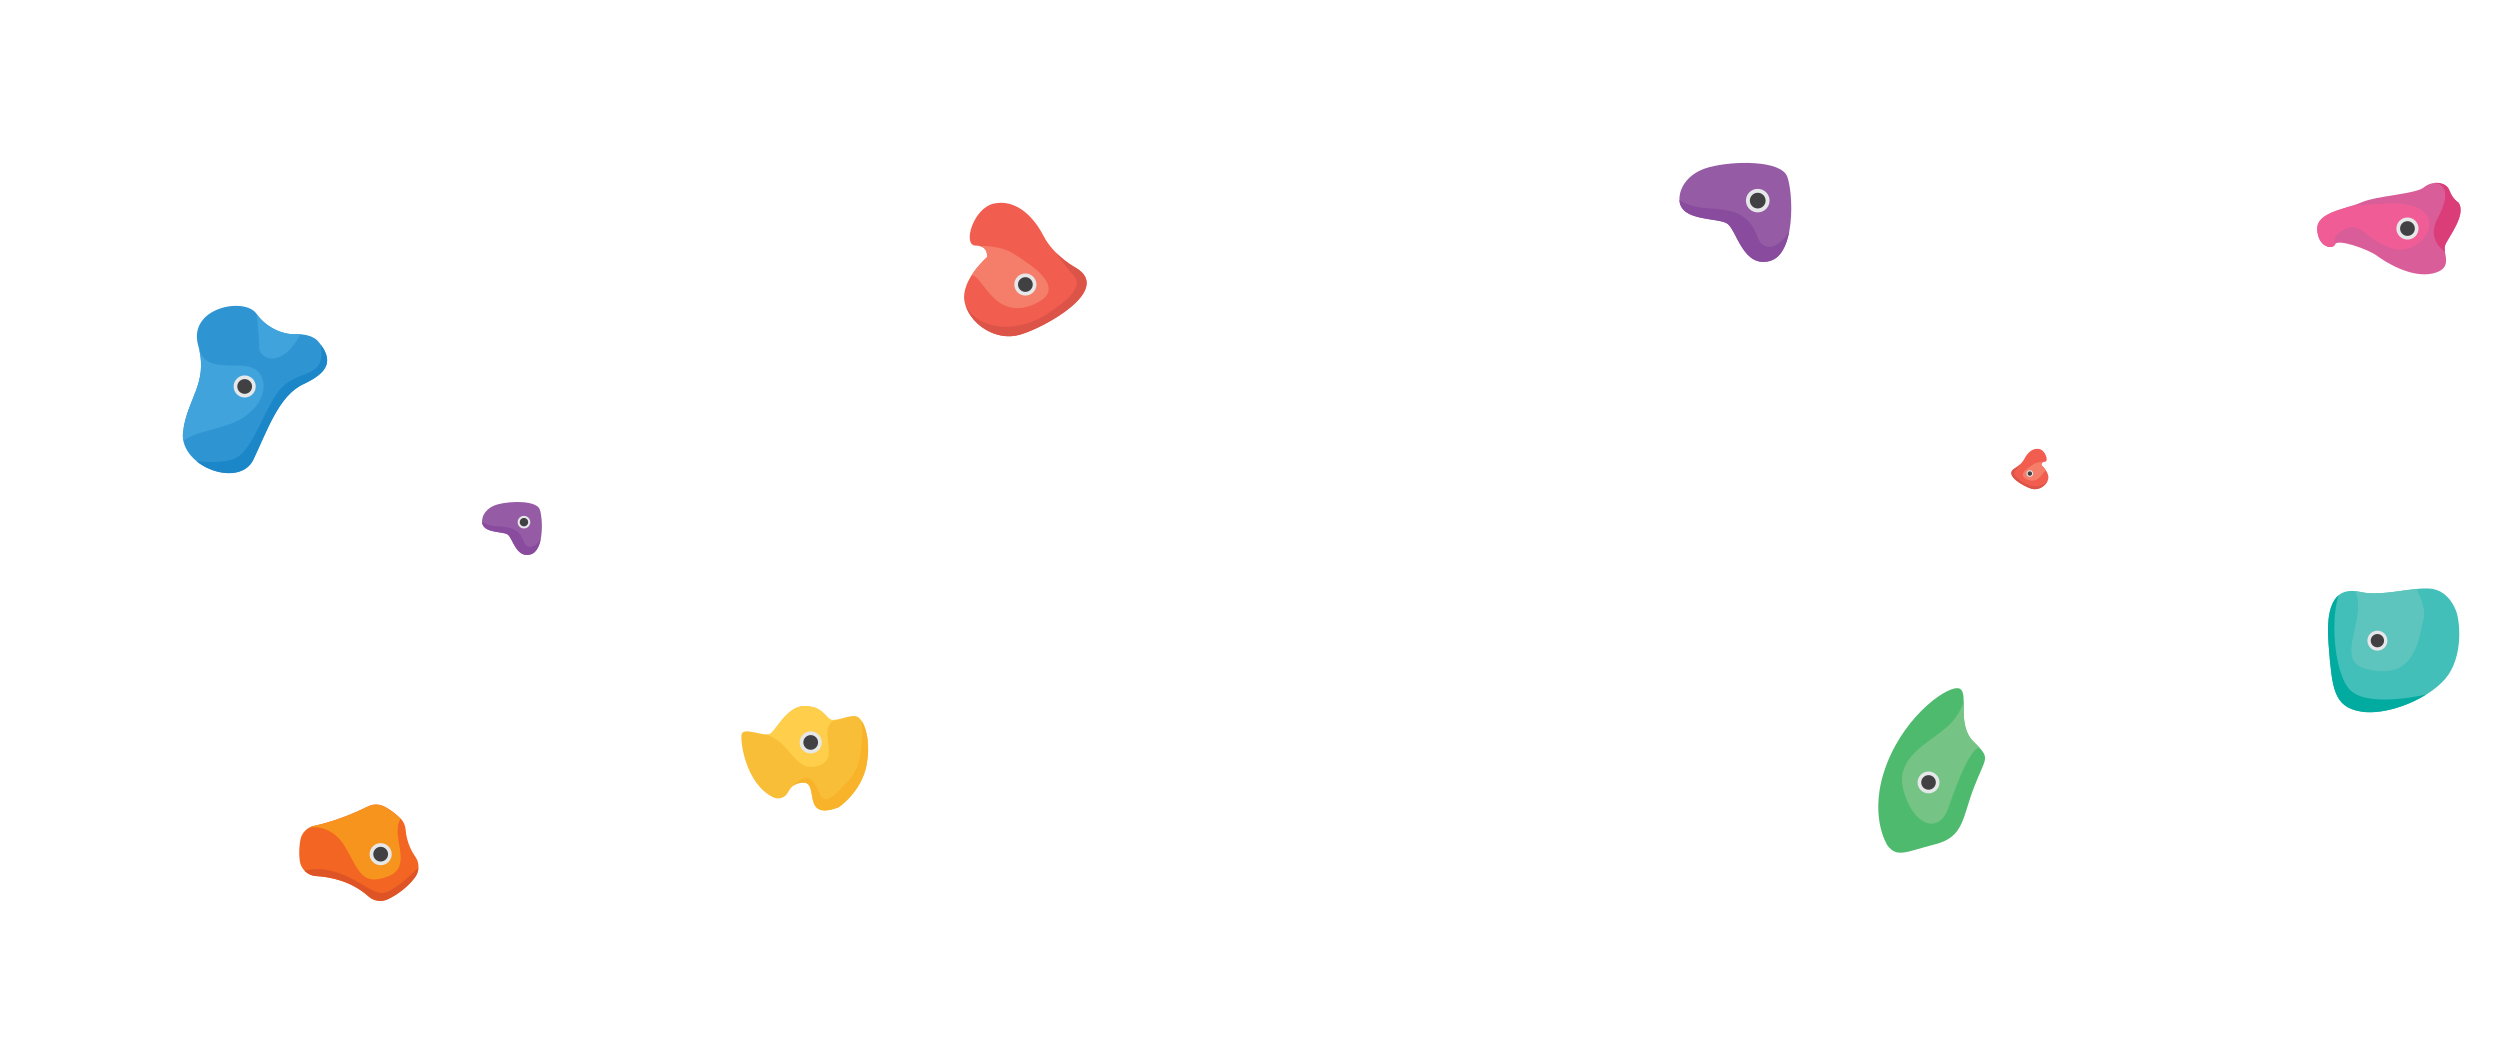 <svg width="752" height="317" viewBox="0 0 752 317" fill="none" xmlns="http://www.w3.org/2000/svg">
<g filter="url(#filter0_f_4_187)">
<path d="M567.757 254.333C567.757 254.333 561.641 245.056 567.56 229.762C573.479 214.468 586.615 205.696 589.49 207.158C592.365 208.62 588.363 217.869 593.634 223.099C598.905 228.328 597.496 227.288 593.859 236.621C590.223 245.983 590.843 251.747 582.077 253.968C573.31 256.189 570.717 258.157 567.757 254.333Z" fill="#4EBA6E"/>
<path d="M587.179 217.138C582.359 222.761 569.731 226.781 572.521 237.549C575.312 248.317 583.232 251.381 586.164 242.806C589.067 234.232 593.042 224.589 595.522 224.982C595.043 224.448 594.423 223.83 593.662 223.099C590.054 219.528 590.787 214.074 590.674 210.504C590.505 211.909 589.744 214.13 587.179 217.138Z" fill="#75C485"/>
<path d="M580.104 238.646C581.925 238.646 583.402 237.173 583.402 235.356C583.402 233.54 581.925 232.067 580.104 232.067C578.282 232.067 576.806 233.54 576.806 235.356C576.806 237.173 578.282 238.646 580.104 238.646Z" fill="#E6E7E8"/>
<path d="M580.104 237.549C581.318 237.549 582.302 236.567 582.302 235.356C582.302 234.145 581.318 233.163 580.104 233.163C578.889 233.163 577.905 234.145 577.905 235.356C577.905 236.567 578.889 237.549 580.104 237.549Z" fill="#414042"/>
</g>
<g filter="url(#filter1_f_4_187)">
<path d="M252.271 242.815C252.271 242.815 259.117 238.254 260.651 230.095C262.185 221.936 259.685 216.043 257.611 215.476C255.509 214.91 251.334 217.176 249.8 216.44C248.266 215.675 247.272 212.388 241.932 212.388C236.592 212.388 233.24 220.151 231.507 220.859C229.803 221.567 223.611 218.621 223.071 220.859C222.617 222.814 224.179 235.704 232.558 239.812C234.206 240.634 236.223 239.954 237.046 238.311C237.756 236.894 239.12 235.421 241.648 235.421C246.562 235.364 240.853 247.178 252.271 242.815Z" fill="#F8BE37"/>
<path d="M249.8 216.411C248.266 215.646 247.272 212.36 241.932 212.36C236.592 212.36 233.24 220.123 231.507 220.831C231.138 220.973 230.598 220.973 229.917 220.888C230.627 221.001 233.297 221.652 236.166 224.74C239.489 228.338 241.222 231.71 246.051 230.378C253.152 228.423 245.596 219.273 250.936 216.78C251.135 216.695 251.306 216.581 251.476 216.496C250.794 216.581 250.198 216.61 249.8 216.411Z" fill="#FFCE4B"/>
<path d="M243.863 226.639C245.699 226.639 247.187 225.155 247.187 223.324C247.187 221.493 245.699 220.009 243.863 220.009C242.028 220.009 240.54 221.493 240.54 223.324C240.54 225.155 242.028 226.639 243.863 226.639Z" fill="#E6E7E8"/>
<path d="M243.863 225.534C245.087 225.534 246.079 224.544 246.079 223.324C246.079 222.103 245.087 221.114 243.863 221.114C242.64 221.114 241.648 222.103 241.648 223.324C241.648 224.544 242.64 225.534 243.863 225.534Z" fill="#414042"/>
<path d="M259.259 216.95C259.486 221.738 259.344 229.925 256.021 233.835C251.164 239.529 248.096 242.419 246.59 238.906C245.085 235.364 243.409 231.2 238.438 236.526C239.205 235.874 240.256 235.393 241.676 235.393C246.59 235.393 240.853 247.178 252.3 242.815C252.3 242.815 259.145 238.254 260.679 230.095C261.787 224.061 260.708 219.273 259.259 216.95Z" fill="#F8B32B"/>
</g>
<g filter="url(#filter2_f_4_187)">
<path d="M505.416 58.01C505.416 58.01 506.449 52.312 514.169 50.281C521.889 48.249 535.779 48.249 537.602 53.13C539.426 58.01 540.216 76.501 532.283 78.532C524.351 80.563 522.527 69.59 519.67 67.347C516.844 65.134 503.167 67.165 505.416 58.01Z" fill="#955BA5"/>
<path d="M528.727 63.891C530.691 63.891 532.283 62.303 532.283 60.344C532.283 58.386 530.691 56.798 528.727 56.798C526.763 56.798 525.171 58.386 525.171 60.344C525.171 62.303 526.763 63.891 528.727 63.891Z" fill="#E6E7E8"/>
<path d="M528.727 62.709C530.037 62.709 531.098 61.65 531.098 60.344C531.098 59.039 530.037 57.98 528.727 57.98C527.418 57.98 526.357 59.039 526.357 60.344C526.357 61.65 527.418 62.709 528.727 62.709Z" fill="#414042"/>
<path d="M538.24 69.469C535.171 74.865 530.399 75.986 528.727 71.409C526.478 65.316 523.044 63.073 514.078 62.679C509.671 62.497 506.905 61.345 505.173 60.223C505.568 66.801 517.087 65.316 519.67 67.347C522.527 69.59 524.351 80.563 532.283 78.532C535.627 77.684 537.42 73.925 538.24 69.469Z" fill="#884B9D"/>
</g>
<path d="M145.133 155.821C145.133 155.821 145.686 152.772 149.816 151.685C153.946 150.599 161.377 150.599 162.353 153.21C163.328 155.821 163.751 165.713 159.507 166.8C155.263 167.886 154.287 162.016 152.759 160.816C151.247 159.632 143.93 160.718 145.133 155.821Z" fill="#955BA5"/>
<path d="M157.605 158.967C158.655 158.967 159.507 158.117 159.507 157.069C159.507 156.021 158.655 155.172 157.605 155.172C156.554 155.172 155.702 156.021 155.702 157.069C155.702 158.117 156.554 158.967 157.605 158.967Z" fill="#E6E7E8"/>
<path d="M157.604 158.334C158.305 158.334 158.873 157.768 158.873 157.069C158.873 156.371 158.305 155.804 157.604 155.804C156.904 155.804 156.336 156.371 156.336 157.069C156.336 157.768 156.904 158.334 157.604 158.334Z" fill="#414042"/>
<path d="M162.694 161.951C161.052 164.837 158.499 165.437 157.605 162.989C156.401 159.729 154.564 158.529 149.767 158.318C147.409 158.221 145.93 157.604 145.003 157.004C145.214 160.524 151.377 159.729 152.759 160.815C154.287 162.016 155.263 167.886 159.507 166.8C161.296 166.346 162.255 164.335 162.694 161.951Z" fill="#884B9D"/>
<g filter="url(#filter3_f_4_187)">
<path d="M110.719 242.558C107.673 244.064 101.297 246.963 94.55 248.384C92.386 248.839 90.707 250.516 90.337 252.704C90.024 254.466 89.853 256.683 90.166 258.957C90.508 261.486 92.614 263.39 95.176 263.533C99.076 263.76 105.566 264.897 110.89 269.672C112.512 271.121 114.904 271.405 116.839 270.41C119.202 269.217 122.248 267.227 124.724 264.044C126.148 262.197 126.29 259.639 124.952 257.735C123.7 255.944 122.305 253.216 122.02 249.578C121.906 248.299 121.394 247.105 120.483 246.224C119.316 245.059 117.551 243.553 115.473 242.529C113.964 241.819 112.199 241.819 110.719 242.558Z" fill="#F26522"/>
<path d="M116.725 263.618C124.611 260.548 117.266 251.624 120.455 246.281C119.287 245.116 117.522 243.609 115.444 242.586C113.964 241.847 112.199 241.847 110.719 242.586C107.673 244.093 101.297 246.991 94.55 248.413C94.038 248.526 93.554 248.697 93.127 248.924C93.127 248.924 99.617 247.588 103.83 254.75C107.986 261.884 108.84 266.659 116.725 263.618Z" fill="#F7941E"/>
<path d="M114.505 260.264C116.344 260.264 117.835 258.775 117.835 256.939C117.835 255.102 116.344 253.614 114.505 253.614C112.665 253.614 111.174 255.102 111.174 256.939C111.174 258.775 112.665 260.264 114.505 260.264Z" fill="#E6E7E8"/>
<path d="M114.505 259.156C115.731 259.156 116.725 258.163 116.725 256.939C116.725 255.715 115.731 254.722 114.505 254.722C113.279 254.722 112.284 255.715 112.284 256.939C112.284 258.163 113.279 259.156 114.505 259.156Z" fill="#414042"/>
<path d="M124.724 264.073C125.436 263.163 125.806 262.083 125.863 261.003C123.586 263.248 119.6 266.886 116.725 268.165C112.484 270.069 109.153 264.726 100.756 262.254C96.713 261.06 93.668 261.344 91.618 261.941C92.529 262.879 93.781 263.476 95.176 263.533C99.076 263.76 105.566 264.897 110.89 269.671C112.512 271.121 114.904 271.405 116.839 270.41C119.202 269.245 122.248 267.256 124.724 264.073Z" fill="#DE5426"/>
</g>
<g filter="url(#filter4_f_4_187)">
<path d="M739.45 60.9C739.45 60.9 737.742 59.934 736.774 57.291C735.807 54.647 731.622 54.25 729.145 56.324C726.669 58.428 715.026 58.797 710.244 60.9C705.461 63.003 696.722 63.771 697.007 69.085C697.291 74.4 701.675 75.196 702.415 73.462C703.184 71.757 712.379 74.997 714.941 76.901C717.503 78.805 725.331 83.751 731.821 82.244C738.312 80.738 734.696 76.134 735.437 73.86C736.234 71.558 742.126 64.51 739.45 60.9Z" fill="#D95D98"/>
<path d="M727.494 62.662C722.427 60.076 713.774 61.667 707.454 61.923C702.7 63.401 696.807 64.708 697.035 69.114C697.291 74.457 701.704 75.224 702.444 73.49C702.444 73.49 700.793 70.904 705.717 68.772C710.642 66.641 712.179 72.922 720.008 74.826C727.836 76.73 735.209 66.584 727.494 62.662Z" fill="#F05D96"/>
<path d="M724.164 72.069C726.003 72.069 727.494 70.581 727.494 68.744C727.494 66.908 726.003 65.419 724.164 65.419C722.324 65.419 720.833 66.908 720.833 68.744C720.833 70.581 722.324 72.069 724.164 72.069Z" fill="#E6E7E8"/>
<path d="M724.164 70.961C725.39 70.961 726.384 69.968 726.384 68.744C726.384 67.52 725.39 66.527 724.164 66.527C722.938 66.527 721.943 67.52 721.943 68.744C721.943 69.968 722.938 70.961 724.164 70.961Z" fill="#414042"/>
<path d="M735.465 75.764C735.351 75.053 735.294 74.4 735.465 73.86C736.234 71.586 742.155 64.538 739.479 60.9C739.479 60.9 737.771 59.934 736.803 57.29C736.205 55.642 734.383 54.875 732.476 55.017C737.856 55.983 734.782 62.889 733.358 65.39C729.544 72.069 735.465 75.764 735.465 75.764Z" fill="#DB3D78"/>
</g>
<g filter="url(#filter5_f_4_187)">
<path d="M738.614 183.37C738.614 183.37 736.635 177.698 731.262 177.082C725.889 176.466 716.584 179.572 709.951 178.057C703.293 176.543 699.36 180.367 700.44 193.765C701.519 207.162 701.931 212.603 710.131 214.015C718.332 215.427 731.905 209.78 736.532 202.876C741.159 195.972 739.771 185.577 738.614 183.37Z" fill="#42BFB9"/>
<path d="M715.684 201.849C727.149 202.748 727.792 190.582 729.051 185.937C729.643 183.729 728.383 180.213 726.892 177.159C721.648 177.672 715.015 179.212 709.925 178.057C709.463 177.955 709 177.878 708.563 177.826C709.283 179.649 709.643 182.215 709 185.757C707.252 195.202 704.219 200.977 715.684 201.849Z" fill="#5EC5BE"/>
<path d="M715.118 195.715C716.779 195.715 718.126 194.371 718.126 192.712C718.126 191.054 716.779 189.71 715.118 189.71C713.457 189.71 712.111 191.054 712.111 192.712C712.111 194.371 713.457 195.715 715.118 195.715Z" fill="#E6E7E8"/>
<path d="M715.118 194.714C716.226 194.714 717.123 193.818 717.123 192.713C717.123 191.607 716.226 190.711 715.118 190.711C714.011 190.711 713.113 191.607 713.113 192.713C713.113 193.818 714.011 194.714 715.118 194.714Z" fill="#414042"/>
<path d="M700.414 193.79C701.468 207.162 701.905 212.629 710.105 214.041C715.71 215.016 723.833 212.655 729.874 208.882C729.874 208.882 713.859 212.783 707.638 208.189C702.291 204.262 700.825 186.912 703.447 179.084C700.954 181.137 699.771 185.731 700.414 193.79Z" fill="#02ABA0"/>
</g>
<g filter="url(#filter6_f_4_187)">
<path d="M323.803 80.666C323.803 80.666 317.114 77.199 313.868 70.918C310.623 64.637 305.272 59.891 298.98 61.227C292.689 62.562 289.444 73.874 293.458 73.874C297.472 73.874 296.902 77.341 296.902 77.341C296.902 77.341 288.903 84.304 290.127 90.728C291.351 97.179 299.351 102.92 306.894 100.646C314.438 98.43 334.478 87.289 323.803 80.666Z" fill="#F15D4F"/>
<path d="M310.652 91.694C322.38 86.919 309.428 79.302 305.101 76.46C300.774 73.59 294.625 74.016 294.625 74.016C297.358 74.613 296.902 77.37 296.902 77.37C296.902 77.37 294.255 79.672 292.262 82.826C295.65 82.741 298.924 96.44 310.652 91.694Z" fill="#F47E69"/>
<path d="M308.431 88.909C310.271 88.909 311.762 87.42 311.762 85.583C311.762 83.747 310.271 82.258 308.431 82.258C306.592 82.258 305.101 83.747 305.101 85.583C305.101 87.42 306.592 88.909 308.431 88.909Z" fill="#E6E7E8"/>
<path d="M308.431 87.8C309.658 87.8 310.652 86.808 310.652 85.583C310.652 84.359 309.658 83.367 308.431 83.367C307.205 83.367 306.211 84.359 306.211 85.583C306.211 86.808 307.205 87.8 308.431 87.8Z" fill="#414042"/>
<path d="M323.803 80.666C323.803 80.666 320.672 79.046 317.683 76.005C317.683 76.005 320.302 80.041 322.408 82.23C324.515 84.418 325.938 87.203 315.463 94.138C304.958 101.073 293.686 98.714 290.412 91.751C292.234 97.748 299.778 102.806 306.923 100.646C314.438 98.43 334.478 87.288 323.803 80.666Z" fill="#DB5447"/>
</g>
<path d="M605.928 140.953C605.928 140.953 607.953 139.903 608.935 138.002C609.917 136.101 611.537 134.664 613.442 135.069C615.346 135.473 616.328 138.897 615.113 138.897C613.898 138.897 614.071 139.946 614.071 139.946C614.071 139.946 616.492 142.054 616.121 143.998C615.751 145.951 613.33 147.689 611.046 147.001C608.763 146.33 602.697 142.957 605.928 140.953Z" fill="#F15D4F"/>
<path d="M609.909 144.291C606.359 142.846 610.279 140.54 611.589 139.68C612.899 138.811 614.76 138.94 614.76 138.94C613.933 139.121 614.071 139.955 614.071 139.955C614.071 139.955 614.872 140.652 615.475 141.607C614.45 141.581 613.459 145.728 609.909 144.291Z" fill="#F47E69"/>
<path d="M610.581 143.448C610.024 143.448 609.573 142.997 609.573 142.441C609.573 141.885 610.024 141.435 610.581 141.435C611.138 141.435 611.589 141.885 611.589 142.441C611.589 142.997 611.138 143.448 610.581 143.448Z" fill="#E6E7E8"/>
<path d="M610.581 143.112C610.21 143.112 609.909 142.812 609.909 142.441C609.909 142.071 610.21 141.77 610.581 141.77C610.952 141.77 611.253 142.071 611.253 142.441C611.253 142.812 610.952 143.112 610.581 143.112Z" fill="#414042"/>
<path d="M605.928 140.953C605.928 140.953 606.876 140.463 607.78 139.542C607.78 139.542 606.988 140.764 606.35 141.426C605.712 142.088 605.282 142.932 608.453 145.031C611.632 147.13 615.044 146.416 616.035 144.308C615.484 146.123 613.2 147.655 611.037 147.001C608.763 146.33 602.697 142.957 605.928 140.953Z" fill="#DB5447"/>
<g filter="url(#filter7_f_4_187)">
<path d="M95.491 102.438C95.491 102.438 93.555 100.335 89.001 100.534C84.446 100.733 79.578 97.976 77.187 94.423C73.629 89.165 56.378 92.519 59.623 103.944C62.868 115.37 56.008 120.144 55.04 130.234C54.072 140.323 72.035 147.002 76.219 138.249C80.404 129.495 83.877 119.007 91.193 115.569C98.537 112.158 100.843 108.549 95.491 102.438Z" fill="#2E95D2"/>
<path d="M72.177 109.97C64.235 109.97 61.189 109.629 59.766 104.513C62.641 115.569 55.98 120.343 55.04 130.262C54.955 131.087 55.012 131.854 55.154 132.621C56.207 131.797 57.83 130.916 60.392 130.149C67.395 128.045 72.462 127.477 76.703 122.532C80.945 117.587 80.375 109.97 72.177 109.97Z" fill="#40A3DB"/>
<path d="M73.6 119.576C75.44 119.576 76.931 118.087 76.931 116.251C76.931 114.414 75.44 112.925 73.6 112.925C71.761 112.925 70.27 114.414 70.27 116.251C70.27 118.087 71.761 119.576 73.6 119.576Z" fill="#E6E7E8"/>
<path d="M73.6 118.467C74.827 118.467 75.821 117.475 75.821 116.251C75.821 115.026 74.827 114.034 73.6 114.034C72.374 114.034 71.38 115.026 71.38 116.251C71.38 117.475 72.374 118.467 73.6 118.467Z" fill="#414042"/>
<path d="M77.956 104.513C77.899 107.866 84.645 111.362 90.338 100.562C89.912 100.534 89.484 100.534 89.001 100.534C84.446 100.733 79.578 97.976 77.187 94.423C77.159 94.452 78.013 101.159 77.956 104.513Z" fill="#40A3DB"/>
<path d="M91.192 115.597C97.996 112.414 100.444 109.089 96.544 103.774C96.886 106.104 96.857 108.776 95.434 110.339C92.559 113.579 86.837 112.272 82.453 119.604C78.069 126.937 75.394 136.06 70.241 138.078C67.394 139.186 62.726 139.073 59.082 138.732C64.406 143.08 73.373 144.132 76.191 138.277C80.404 129.495 83.848 119.007 91.192 115.597Z" fill="#1B86C8"/>
</g>
<defs>
<filter id="filter0_f_4_187" x="562.979" y="205" width="36.122" height="53.497" filterUnits="userSpaceOnUse" color-interpolation-filters="sRGB">
<feFlood flood-opacity="0" result="BackgroundImageFix"/>
<feBlend mode="normal" in="SourceGraphic" in2="BackgroundImageFix" result="shape"/>
<feGaussianBlur stdDeviation="1" result="effect1_foregroundBlur_4_187"/>
</filter>
<filter id="filter1_f_4_187" x="221" y="210.36" width="42.136" height="35.424" filterUnits="userSpaceOnUse" color-interpolation-filters="sRGB">
<feFlood flood-opacity="0" result="BackgroundImageFix"/>
<feBlend mode="normal" in="SourceGraphic" in2="BackgroundImageFix" result="shape"/>
<feGaussianBlur stdDeviation="1" result="effect1_foregroundBlur_4_187"/>
</filter>
<filter id="filter2_f_4_187" x="501.167" y="45" width="41.645" height="37.782" filterUnits="userSpaceOnUse" color-interpolation-filters="sRGB">
<feFlood flood-opacity="0" result="BackgroundImageFix"/>
<feBlend mode="normal" in="SourceGraphic" in2="BackgroundImageFix" result="shape"/>
<feGaussianBlur stdDeviation="2" result="effect1_foregroundBlur_4_187"/>
</filter>
<filter id="filter3_f_4_187" x="89" y="241" width="37.878" height="30.998" filterUnits="userSpaceOnUse" color-interpolation-filters="sRGB">
<feFlood flood-opacity="0" result="BackgroundImageFix"/>
<feBlend mode="normal" in="SourceGraphic" in2="BackgroundImageFix" result="shape"/>
<feGaussianBlur stdDeviation="0.5" result="effect1_foregroundBlur_4_187"/>
</filter>
<filter id="filter4_f_4_187" x="695" y="53" width="47.168" height="31.526" filterUnits="userSpaceOnUse" color-interpolation-filters="sRGB">
<feFlood flood-opacity="0" result="BackgroundImageFix"/>
<feBlend mode="normal" in="SourceGraphic" in2="BackgroundImageFix" result="shape"/>
<feGaussianBlur stdDeviation="1" result="effect1_foregroundBlur_4_187"/>
</filter>
<filter id="filter5_f_4_187" x="694.241" y="171" width="51.509" height="49.261" filterUnits="userSpaceOnUse" color-interpolation-filters="sRGB">
<feFlood flood-opacity="0" result="BackgroundImageFix"/>
<feBlend mode="normal" in="SourceGraphic" in2="BackgroundImageFix" result="shape"/>
<feGaussianBlur stdDeviation="3" result="effect1_foregroundBlur_4_187"/>
</filter>
<filter id="filter6_f_4_187" x="287" y="58" width="42.869" height="46.154" filterUnits="userSpaceOnUse" color-interpolation-filters="sRGB">
<feFlood flood-opacity="0" result="BackgroundImageFix"/>
<feBlend mode="normal" in="SourceGraphic" in2="BackgroundImageFix" result="shape"/>
<feGaussianBlur stdDeviation="1.5" result="effect1_foregroundBlur_4_187"/>
</filter>
<filter id="filter7_f_4_187" x="54.25" y="91.25" width="44.919" height="51.834" filterUnits="userSpaceOnUse" color-interpolation-filters="sRGB">
<feFlood flood-opacity="0" result="BackgroundImageFix"/>
<feBlend mode="normal" in="SourceGraphic" in2="BackgroundImageFix" result="shape"/>
<feGaussianBlur stdDeviation="0.375" result="effect1_foregroundBlur_4_187"/>
</filter>
</defs>
</svg>
